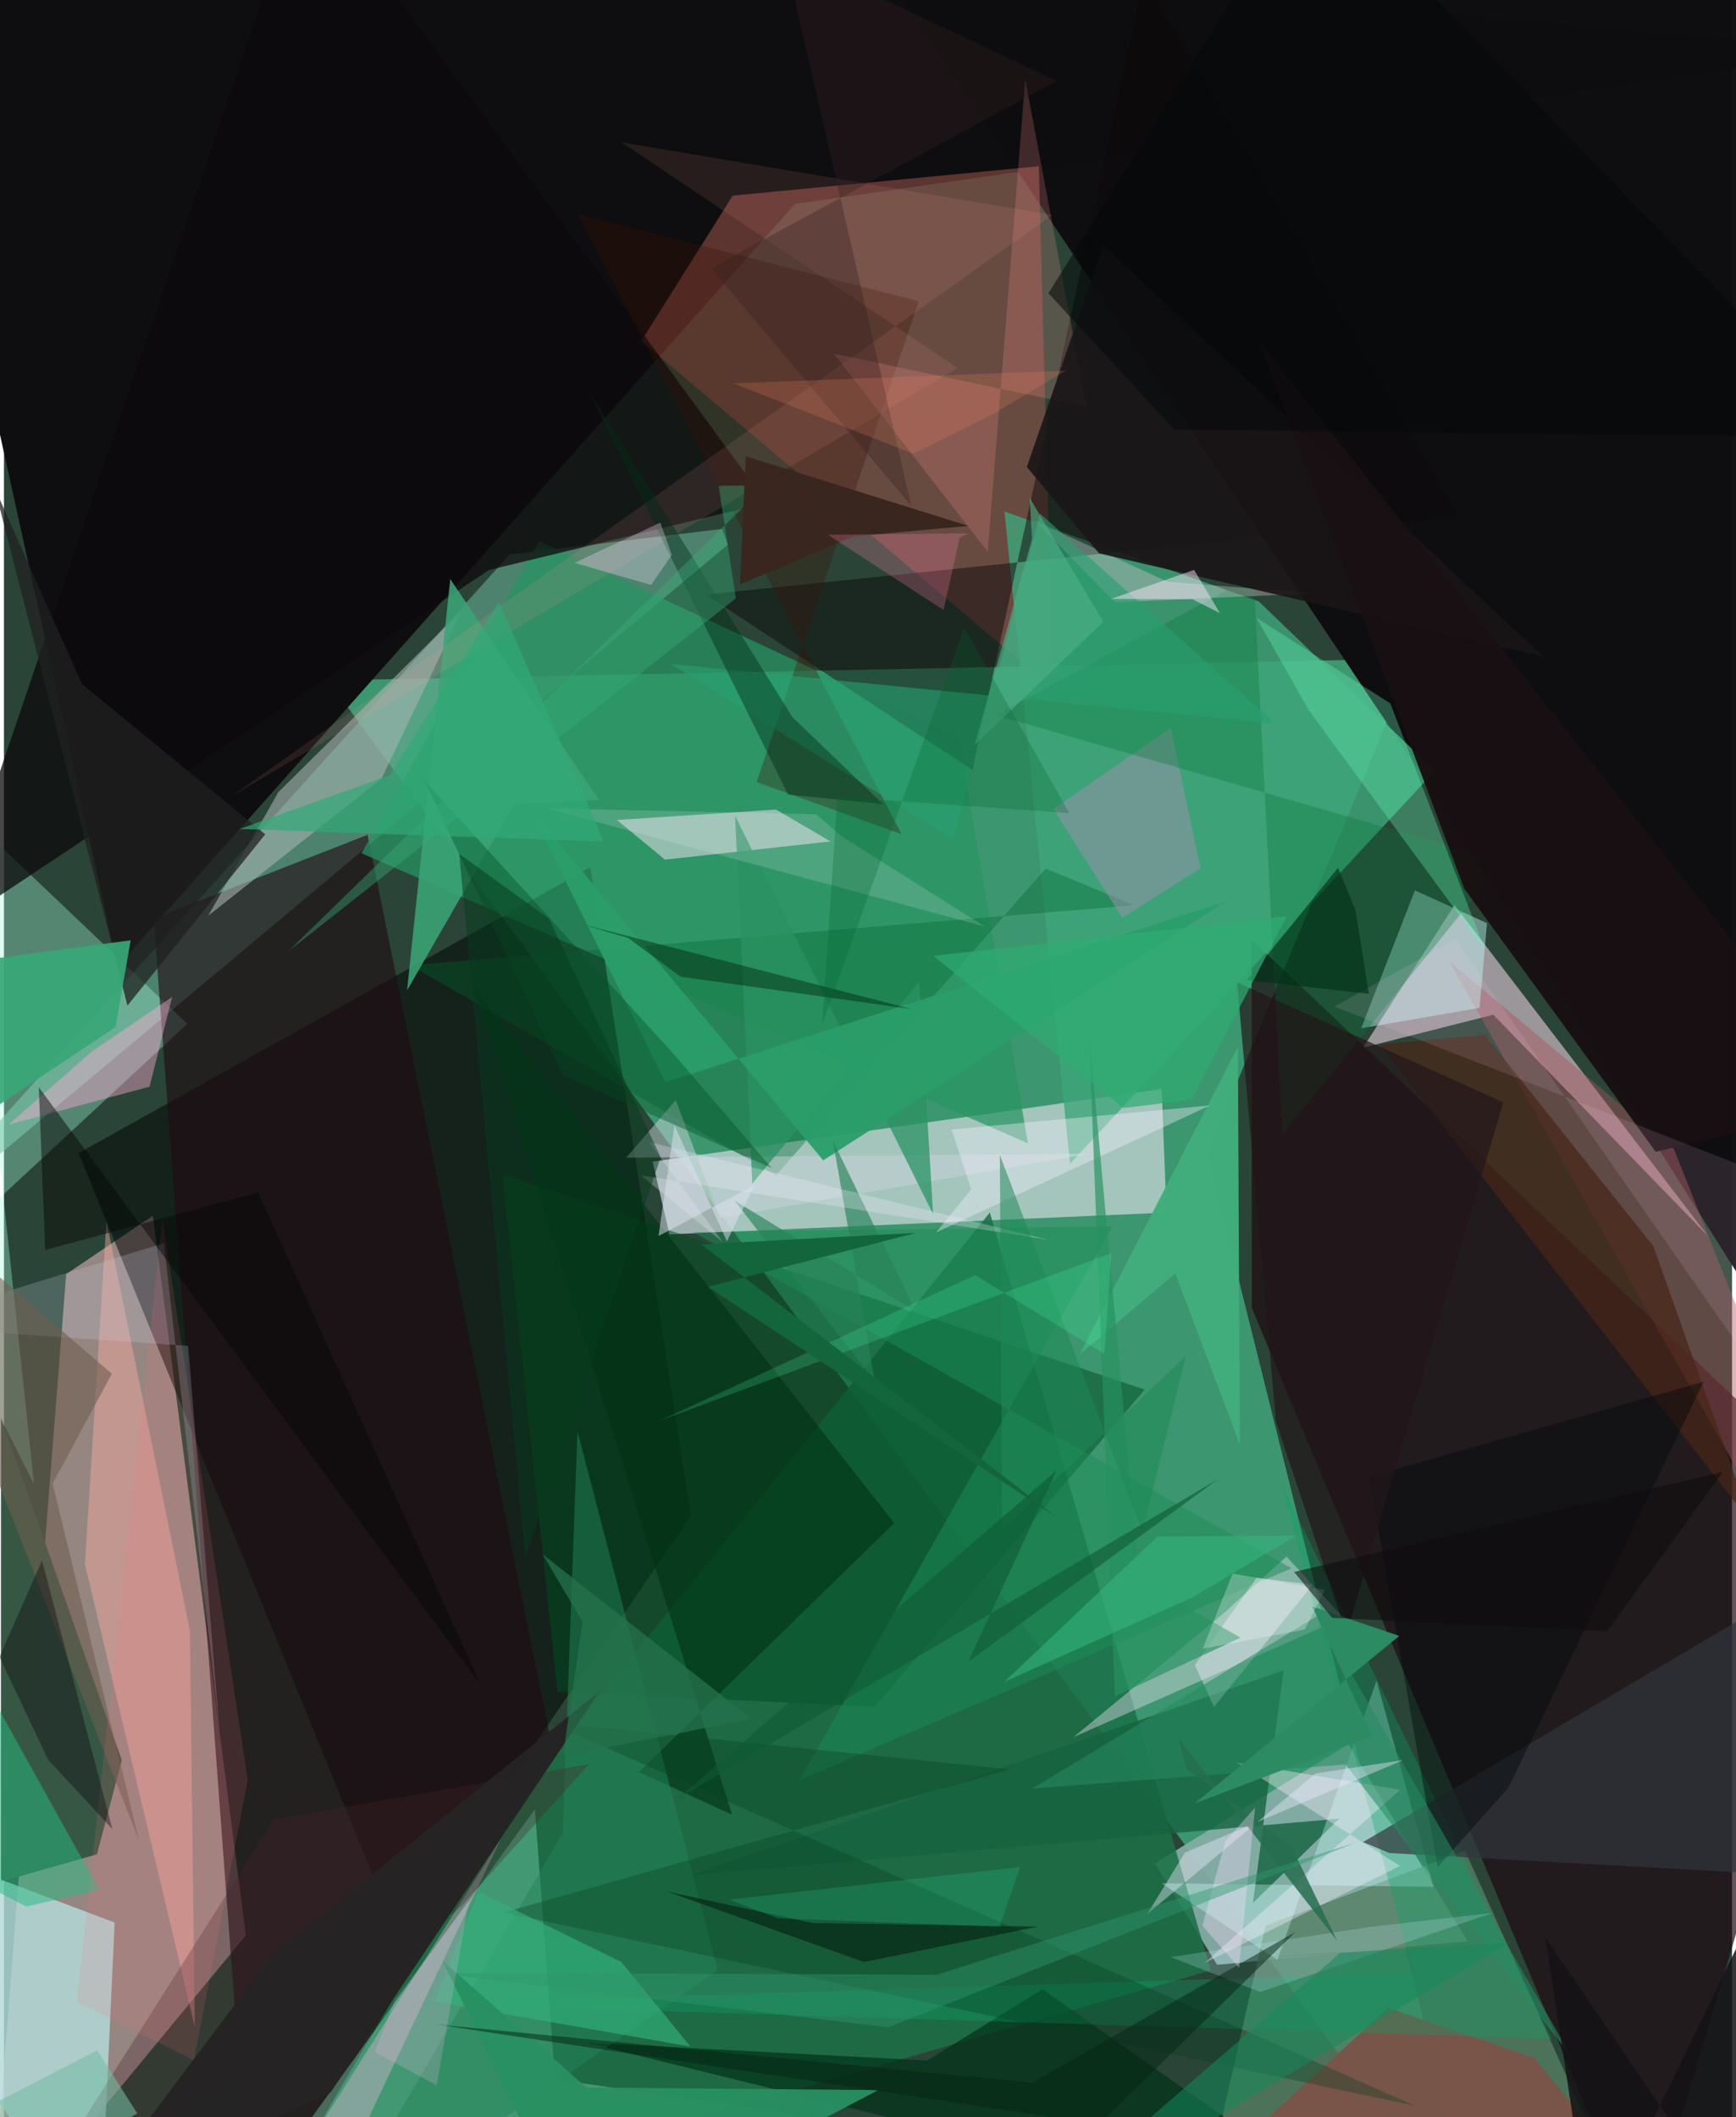 <svg xmlns="http://www.w3.org/2000/svg" width="228" height="278" viewBox="0 0 836 1024"><path fill="#2a4537" d="M0 0h836v1024H0z"/><path fill="#47c08c" fill-opacity=".655" d="M681.773 318.577l-99.616 239.445L713.88 1086 156.789 329.108z"/><path fill="#e4b8b7" fill-opacity=".573" d="M-6.823 1086L117.02 936.074 72.045 587.99l-41.926 28.232z"/><path fill="#0e0d0f" d="M898 24.577L-62-62 54.88 467.577 382.61 98.674z"/><path fill="#0e0d0f" fill-opacity=".984" d="M393.377-62l298.008 445.057 173.282 274.149L885.57-31z"/><path fill="#c5d4d6" fill-opacity=".753" d="M562.42 586.485l-2.36-59.8-246.23 35.177 8.087 35.142z"/><path fill="#84ada5" fill-opacity=".937" d="M586.9 950.313l-30.088-49.072 93.545-57.598 57.631 95.227z"/><path fill="#dac3d1" fill-opacity=".639" d="M701.727 437.73l122.81 160.321L720.5 490.776l-62.984 15.953z"/><path fill-opacity=".514" d="M332.27 733.175L191.458 939.213 36.141 557.708l247.493-138.179z"/><path fill="#1b7048" fill-opacity=".867" d="M120.577 1086L583.83 953.032 476.94 586.456 218.72 906.907z"/><path fill="#935148" fill-opacity=".588" d="M507.463 333.004l-6.816-252.607-148.11 14.232-44.206 70.303z"/><path fill="#65ac91" fill-opacity=".608" d="M347.377 255.84l-102.755 12.352-305.666 339.45 411.234-344.21z"/><path fill="#1d0912" fill-opacity=".698" d="M603.683 632.63l-.132-178.223L898 733.597 793.064 1086z"/><path fill="#a6fddd" fill-opacity=".353" d="M88.672 495.203L-38.173 612.871 14.58 718.013-20.305 391.52z"/><path fill="#1f0b12" fill-opacity=".616" d="M119.969 1082.854l-47.546-638.57 103.512-40.532 87.947 434.752z"/><path fill="#365744" fill-opacity=".992" d="M44.986 896.867l12.021-45.508-58.44-165.69-.05 224.41z"/><path fill="#81e4c1" fill-opacity=".38" d="M266.576 1005.628L810.221 1086l-672.643-46.235 119.286-164.713z"/><path fill="#3fa67a" fill-opacity=".804" d="M484.038 247.431l31.684 315.453L692.25 372.84l-85.239-81.98z"/><path fill="#b2dad9" fill-opacity=".824" d="M46.44 1083.601l7.115-153.742-106.985-40.383 11.002 73.089z"/><path fill="#004c21" fill-opacity=".514" d="M267.773 818.281l153.508 7.192 130.577-153.366L241.245 568.01z"/><path fill="#557e63" fill-opacity=".792" d="M792.771 1086l-85.959-190.922-96.475 36.347L575.299 1086z"/><path fill="#f6e6fb" fill-opacity=".392" d="M620.431 752.865l-31.029 27.968-71.972 59.353 130.598-57.8z"/><path fill="#289463" fill-opacity=".722" d="M461.826 356.401L258.978 261.72l-85.976 150.982 322.351 140.247z"/><path fill="#0d090b" fill-opacity=".49" d="M704.115 249.958l-364.605 37.62 128.967 84.808L551.538-10.63z"/><path fill="#0c0a0b" fill-opacity=".753" d="M234.695 275.665L-28.273 450.664 145.842-62l223.155 305.172z"/><path fill="#ebdfee" fill-opacity=".537" d="M373.489 391.553l-76.961 5.052 23.252 19.166 80.078-8.804z"/><path fill="#fbada4" fill-opacity=".435" d="M89.938 788.44L49.572 590.422 39.161 756.5l53.161 223.8z"/><path fill="#166340" fill-opacity=".804" d="M619.068 807.882L332.34 906.938 646 879.622l-41.756 40.725z"/><path fill="#a8b5b3" fill-opacity=".576" d="M98.756 442.977l34.04-59.902 88.676-87.698-38.816 81.19z"/><path fill="#aa5258" fill-opacity=".424" d="M898 815.77L699.152 464.961l108.77 90.896L898 782.717z"/><path fill="#c7fffc" fill-opacity=".424" d="M682.588 430.637l-26.013 66.714 57.285-9.895 3.58-40.966z"/><path fill="#79554a" fill-opacity=".996" d="M544.29 1086l125.24-114.883 70.834 24.333 65.262 80.438z"/><path fill="#006731" fill-opacity=".365" d="M373.538 568.42l130.436-148.336 42.816 17.761-350.285 28.962z"/><path fill="#cafffd" fill-opacity=".345" d="M559.975 910.876l131.624 1.714-27.566-99.735-47.993 135.037z"/><path fill="#023219" fill-opacity=".706" d="M281.506 987.928l165.147 8.675 55.755-34.452L678.535 1086z"/><path fill="#3a1106" fill-opacity=".314" d="M364.143 378.238l70.134 25.264-156.9-300.031 165.203 42.187z"/><path fill="#fbbae2" fill-opacity=".345" d="M116.437 1086l123.911-196.516-91.54 193.166 187.486-37.769z"/><path fill="#06a86a" fill-opacity=".306" d="M748.78 986.035l-545.814-16.85 478.866-15.019-64.156-237.165z"/><path fill="#41ae7c" fill-opacity=".984" d="M566.67 615.868l31.212 82.82-.943-192.361-76.684 148.88z"/><path fill="#fe9093" fill-opacity=".216" d="M523.754 196.784l-122.229-25.721 74.392 95.823L494.061 38.29z"/><path fill="#a391ae" fill-opacity=".478" d="M540.958 443.796l37.89-23.767-14.443-67.96-56.688 39.23z"/><path fill="#007334" fill-opacity=".314" d="M604.536 278.429L618.4 548.746l106.87-132.115-245.47-70.772z"/><path fill="#482618" fill-opacity=".725" d="M797.942 602.715l-81.483-102.166-51.053 4.56 180.146 231.87z"/><path fill="#003015" fill-opacity=".604" d="M352.206 877.699l-45-20.612 123.496-120.422-202.715-257.983z"/><path fill="#ffabd6" fill-opacity=".427" d="M2.248 543.936l39.878-35.001 39.264-26.78-10.963 43.424z"/><path fill="#32363b" fill-opacity=".694" d="M657.49 890.954l12.718 5.296 209.222 11.543-20.298-135.855z"/><path fill="#1d8d58" fill-opacity=".506" d="M622.884 758.528L384.959 860.945l151.286-267.81-202.733 2.84z"/><path fill="#228659" fill-opacity=".498" d="M345.297 952.846l-67.847-260.55-7.148 194.326L153.558 1086z"/><path fill="#cbd1e6" fill-opacity=".227" d="M89.095 650.947l15.129 185.39-26.851-235.059-130.042 39.92z"/><path fill="#00070a" fill-opacity=".427" d="M693.596 903.027l34.208-38.319 94.466-196.457-161.889 45.95z"/><path fill="#cbd4da" fill-opacity=".49" d="M301.016 559.928l224.331-1.967-179.016 31.08-21.323-56.93z"/><path fill="#fbd4ed" fill-opacity=".298" d="M562.845 281.34l-63.919-29.35 38.501 39.317 96.08-4.326z"/><path fill="#3ba376" fill-opacity=".875" d="M246.86 388.944l-51.849 90.082 20.883-198.97 71.94 106.83z"/><path fill="#289f6f" fill-opacity=".612" d="M501.275 248.435l114.043 101.707-292.809-29.035 136.711 85.096z"/><path fill="#1a1518" fill-opacity=".91" d="M531.842 118.612L744.596 317.54l-214.812-49.896-34.937-41.797z"/><path fill="#f8f2ff" fill-opacity=".373" d="M458.389 546.307l9.548 28.913-17.012 20.876 132.65-61.459z"/><path fill="#fdf1ff" fill-opacity=".369" d="M580.686 949.512l94.679-47.027-79.314-50.14 79.423 13.32z"/><path fill="#181012" fill-opacity=".965" d="M606.904 164.479L898 533.284l-98.934 23.812-92.602-127.278z"/><path fill="#27ba82" fill-opacity=".51" d="M-62 719.585V884.47l72.752 37.635 35.34-8.049z"/><path fill="#69f5b7" fill-opacity=".322" d="M670.695 340.255l45.91 119.485-85.274-116.07-25.386-44.862z"/><path fill="#083d21" fill-opacity=".329" d="M486.685 855.798l-245.043 69.23 441.034 93.484-418.84-185.425z"/><path fill="#fbf1ff" fill-opacity=".396" d="M633.122 766.446l-47.705 59.09-9.304-20.176 29.9-42.294z"/><path fill="#212021" fill-opacity=".749" d="M37.784 330.89l88.62 72.642L59.74 486.36-4.562 235.825z"/><path fill="#278c63" fill-opacity=".561" d="M635.647 781.388L497.52 865.07l151.595-11.644 110.032 142.665z"/><path fill="#2b9263" fill-opacity=".741" d="M353.69 394.54l95.791 192.666-6.674-112.412-80.768 97.668z"/><path fill="#39a777" fill-opacity=".925" d="M-62 574.176l115.996-77.427 7.306-41.971-122.028 16.37z"/><path fill="#ff9c95" fill-opacity=".11" d="M461.352 177.979L110.438 384.904l396.847-280.93-208.519-35.145z"/><path fill="#012d19" fill-opacity=".435" d="M379.355 384.325l45.872 4.612-43.74-42.058-98.531-157.686z"/><path fill="#279161" fill-opacity=".675" d="M598.23 792.079l-49.012-27.653-24.392-266.254 12.582 322.25z"/><path fill="#2a9e6a" fill-opacity=".937" d="M253.893 390.354l66.07 133.128 271.025-87.472-194.663 125.225z"/><path fill="#33b07b" fill-opacity=".651" d="M229.525 915.097l-21.566 52.99 124.166 21.774-33.512-40.96z"/><path fill="#6f5e4f" fill-opacity=".58" d="M52.2 664.436l-28.64 53.105 41.85 172.863L-62 566.159z"/><path fill="#4a232b" fill-opacity=".322" d="M130.583 880.074l152.538-26.858-62.638 69.577L.025 1086z"/><path fill="#c5ecfb" fill-opacity=".22" d="M661.505 931.93l58.854-6.753-112.607 38.294-43.299-16.897z"/><path fill="#f9e1fc" fill-opacity=".318" d="M276.048 272.242l41.462-19.474 5.581 15.634-10.02 14.518z"/><path fill="#ff717a" fill-opacity=".141" d="M117.914 860.897L76.719 589.748 35.21 968.185l56.715 28.37z"/><path fill="#289062" fill-opacity=".945" d="M422.978 1010.9L279.504 1086 212.09 948.263l69.792 61.385z"/><path fill="#045228" fill-opacity=".416" d="M203.485 377.627l66.979 142.428 100.948 44.875-47.71-55.432z"/><path fill="#36ac79" fill-opacity=".408" d="M137.583 460.072L368.565 234.74l-22.814.242 8.309 54.41z"/><path fill="#070807" fill-opacity=".482" d="M19.95 604.584l-3.105-78.747 213.633 288.759L123.01 576.727z"/><path fill="#ffcef1" fill-opacity=".122" d="M702.065 454.392l-58.516 32.465L898 586.12l-24.863 113.594z"/><path fill="#39261e" d="M466.565 254.362l-107.69-33.646-2.797 61.96 54.933-23.221z"/><path fill="#221619" fill-opacity=".69" d="M596.558 475.139l18.795 212.364 34.119 102.775 75.888-257.136z"/><path fill="#4faf88" fill-opacity=".627" d="M496.2 240.768l1.161 19.928-27.802 99.665 62.236-59.586z"/><path fill="#edebff" fill-opacity=".412" d="M676.995 851.27l-42.484 6.468-81.387 67.986 18.18-29.664z"/><path fill="#f2f3fc" fill-opacity=".165" d="M392.937 393.824l-130.549-2.889 212.131 57.232-69.55-43.866z"/><path fill="#00280e" fill-opacity=".459" d="M327.383 472.387l111.78 15.69-160.382-41.27 23.12 6.824z"/><path fill="#0f090f" fill-opacity=".4" d="M-2.156 801.413l23.489 49.651 31.12 33.61-34.023-129.93z"/><path fill="#fe86ab" fill-opacity=".251" d="M398.56 258.635l68.328-.697-4.522 2.104-7.83 34.985z"/><path fill="#141216" fill-opacity=".859" d="M768.38 1086l-22.633-148.86L847.173 1086l33.714-232.02z"/><path fill="#003116" fill-opacity=".639" d="M660.304 480.66l-6.452-40.383-8.47-20.525-44.097 54.34z"/><path fill="#352121" fill-opacity=".353" d="M342.037 129.672l96.886 114.992L377.32-22.94l132.021 62.062z"/><path fill="#021509" fill-opacity=".525" d="M415.997 948.972l-94.903-34.02 70.104 15.171 109.036 1.715z"/><path fill="#266d4f" fill-opacity=".851" d="M568.145 840.697l76.719 97.844-22.035-45.416-50.766-37.533z"/><path fill="#278157" fill-opacity=".643" d="M421.303 668.255L401.01 551.682l40.004 82.572-87.576-53.582z"/><path fill="#138b5b" fill-opacity=".537" d="M646.291 944.678l-42.918 2.329 124.511-7.36L483.361 1086z"/><path fill="#75bda4" fill-opacity=".569" d="M-12.403 1068.755l-37.922-27.895 95.46-49.19 19.331 30.473z"/><path fill="#f3f0ff" fill-opacity=".267" d="M505.972 599.833l-197.9-31.383 39.656 32.307-35.751-48.432z"/><path fill="#052514" fill-opacity=".514" d="M208.738 979.084l321.056 48.37 94.98-93.045-127.258 72.897z"/><path fill="#1e8a58" fill-opacity=".541" d="M482.947 739.98l88.751-83.994-20.968 85.102-68.943-182.517z"/><path fill="#2c8b62" d="M632.895 776.969l28.927 62.693-85.803 32.601 98.996-81.026z"/><path fill="#252324" fill-opacity=".976" d="M157.995 1012.061L38.944 1066.37l90.928-121.016 158.203-127.291z"/><path fill="#25724d" fill-opacity=".745" d="M361.585 831.321l-91.209 18.114 9.581-64.925-19.276-32.68z"/><path fill="#2fab72" fill-opacity=".718" d="M620.585 443.156l-171.052 19.166 91.914 73.601 33.12-4.017z"/><path fill="#0f5b35" fill-opacity=".612" d="M587.403 715.381L466.52 803.743l42.656-92.559-182.768 158.49z"/><path fill="#fce1ff" fill-opacity=".345" d="M597.47 951.69l-17.73-20.322 11.07-40.73 14.463-16.451z"/><path fill="#47fead" fill-opacity=".2" d="M532.351 654.797l3.393-48.732-218.095 80.905 152.175-70.233z"/><path fill="#feeafc" fill-opacity=".463" d="M574.87 289.776l13.401 6.809-12.504-20.947-40.225 14.04z"/><path fill="#fcffff" fill-opacity=".263" d="M629.331 788.123l9.655-19.22-44.603-7.83-14.477 36.368z"/><path fill="#063b1d" fill-opacity=".518" d="M317.71 559.751l-65.575 193.486-31.907-340.263 43.533 31.414z"/><path fill="#31a976" fill-opacity=".686" d="M114.016 400.94l72.6-26.036 52.834-83.802 50.829 115.964z"/><path fill="#f18a62" fill-opacity=".208" d="M478.128 200.479l-38.183 19.004-87.138-34.081 160.845-6.148z"/><path fill="#02612f" fill-opacity=".267" d="M515.423 393.273l-112.195-7.875-7.418 110.275 68.722-192.112z"/><path fill="#2f966c" fill-opacity=".439" d="M427.789 980.523l226.393-89.42-203.047 64.012-244.406-.942z"/><path fill="#dfe5f0" fill-opacity=".494" d="M363.145 573.116l-46.506 24.72 7.76-53.513 25.344 56.029z"/><path fill="#36b880" fill-opacity=".537" d="M557.97 743.193l-73.928 70.232 90.986-40.883 50.092-29.801z"/><path fill="#13653c" d="M441.297 596.265L340.542 622.38 509.538 734l-172.19-132.12z"/><path fill="#0e0c0e" fill-opacity=".545" d="M642.534 782.499l-18.432-22.214 207.536-48.406-56.016 77.173z"/><path fill="#ffbbeb" fill-opacity=".2" d="M188.937 967.756l-9.535 24.759 29.93 16.102 15.608-89.27z"/><path fill="#28cc8d" fill-opacity=".227" d="M481.673 931.864l-107.385-4.021-23.434-9.066 140.741-15.74z"/><path fill="#04090a" fill-opacity=".541" d="M632.866-62L505.274 141.843l60.899 65.883L898 211.725z"/></svg>